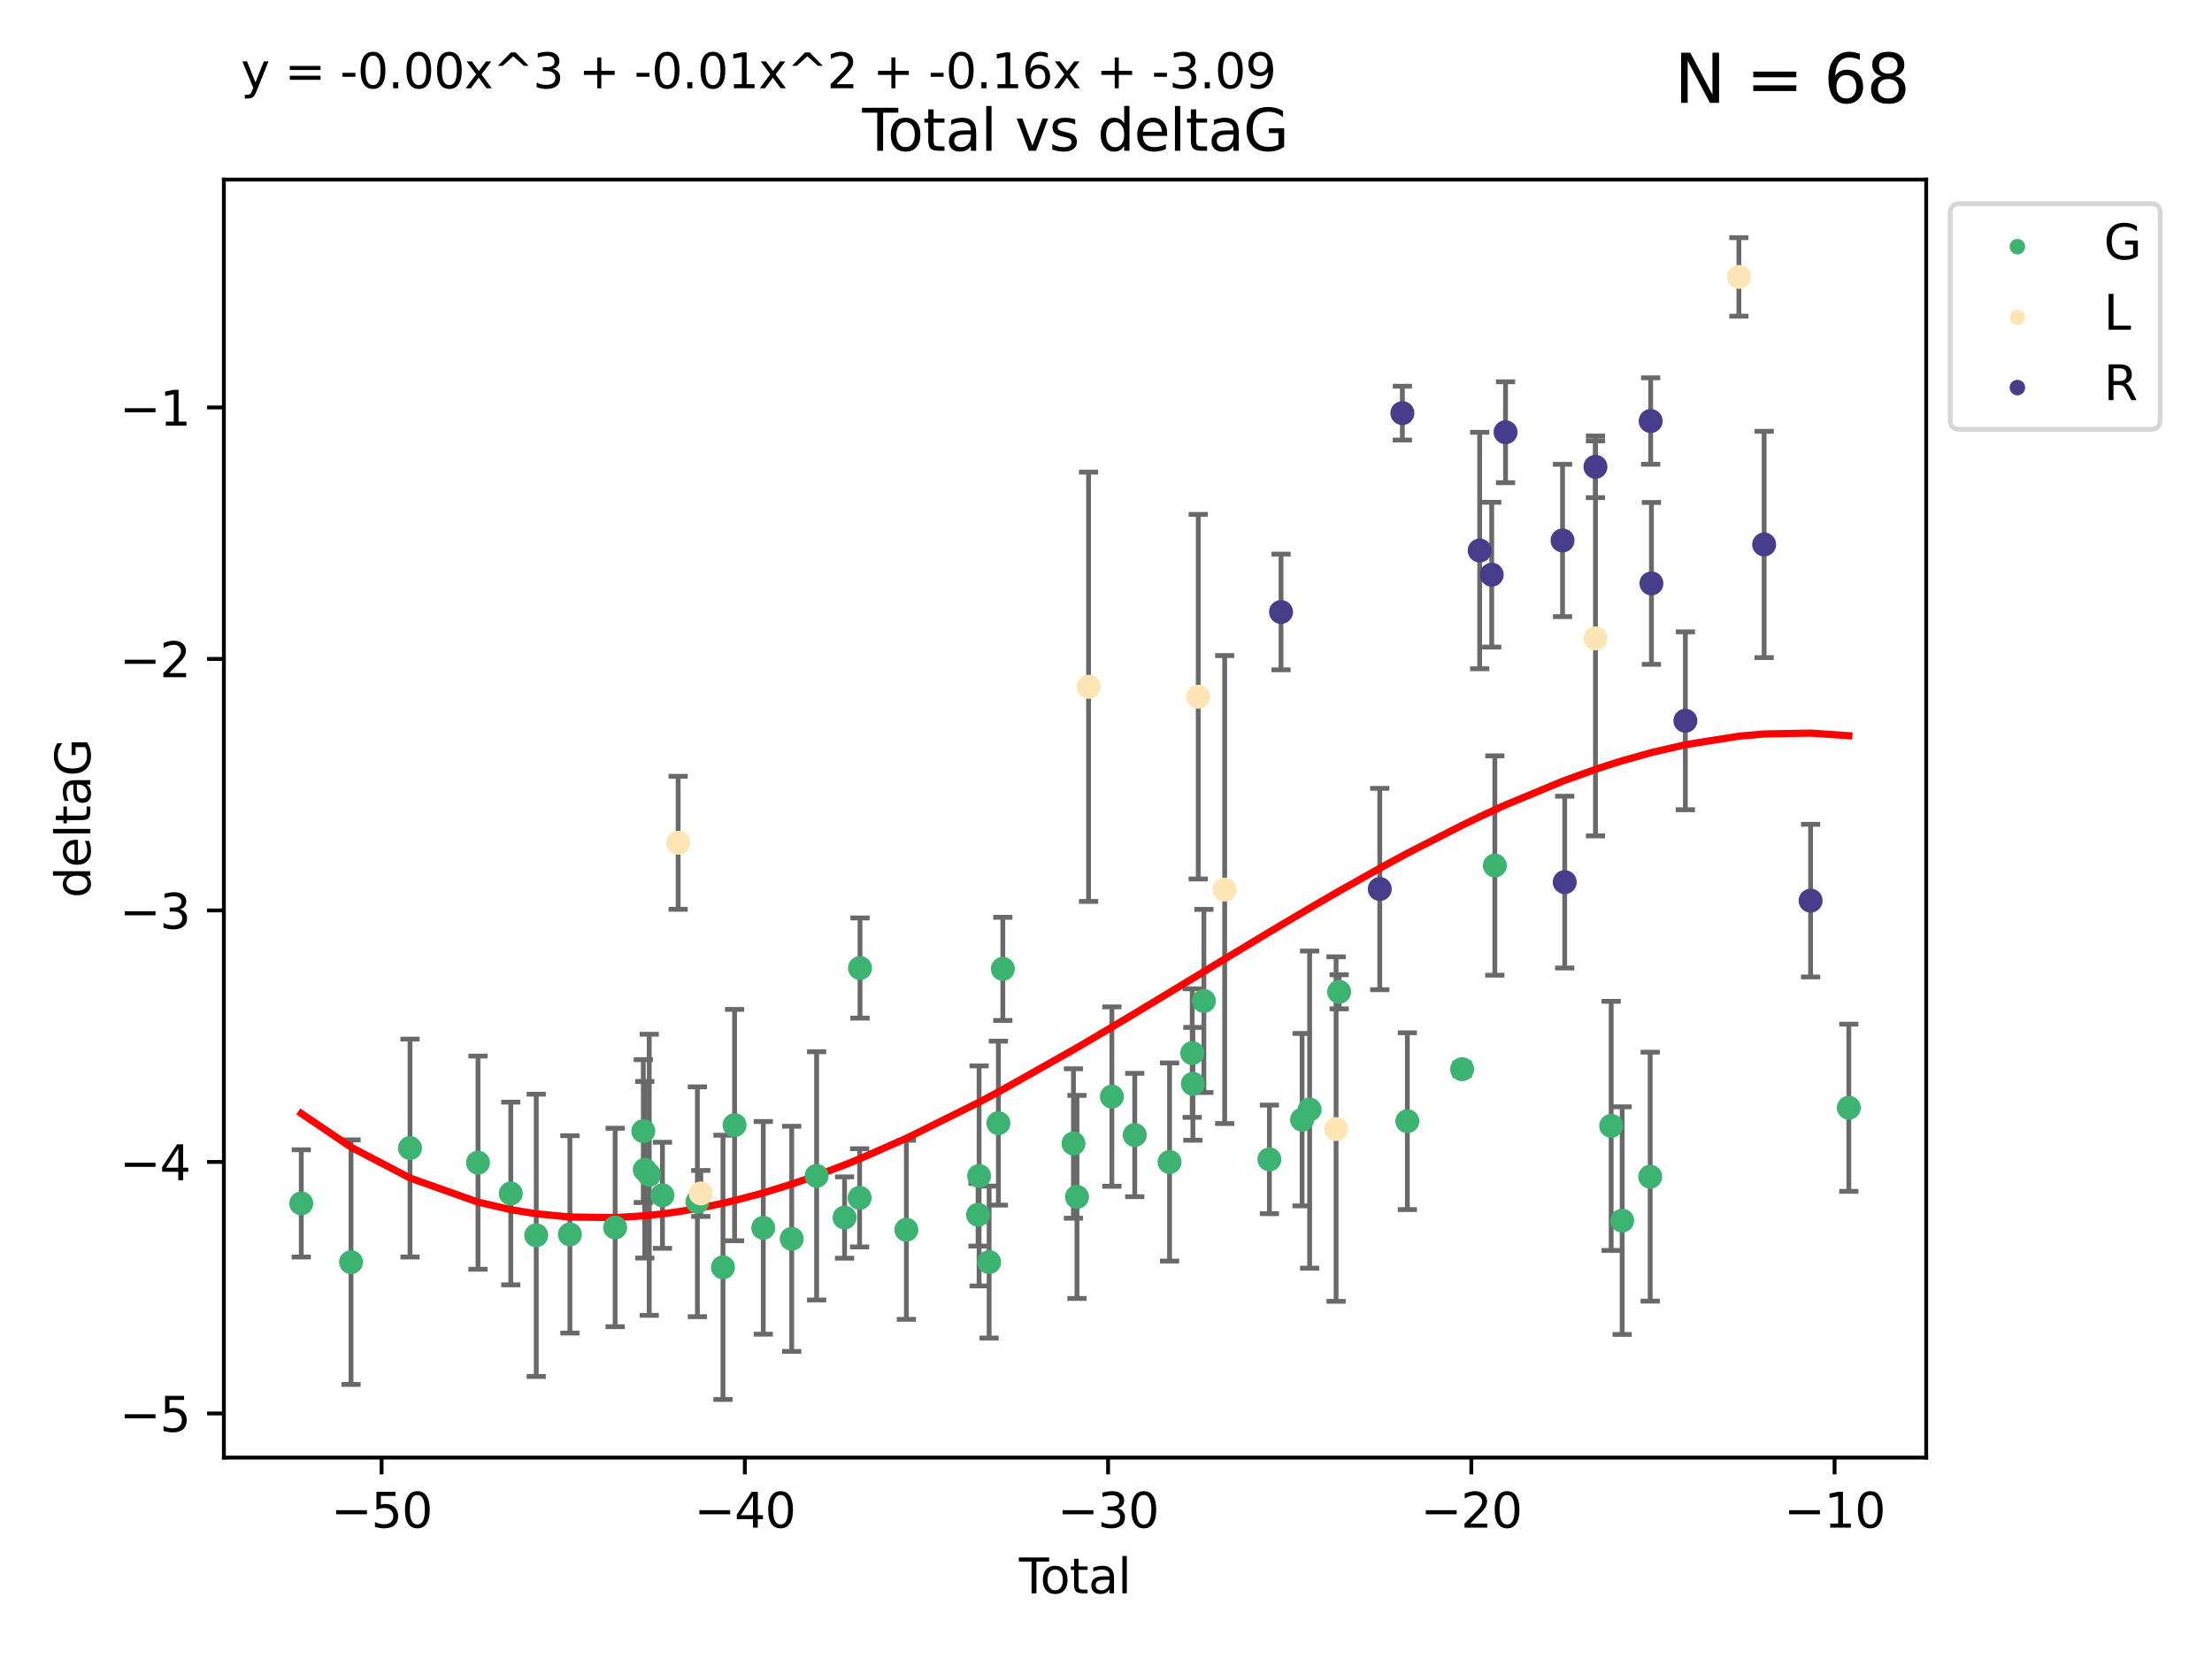 <?xml version="1.0" encoding="utf-8" standalone="no"?>
<!DOCTYPE svg PUBLIC "-//W3C//DTD SVG 1.1//EN"
  "http://www.w3.org/Graphics/SVG/1.1/DTD/svg11.dtd">
<svg xmlns:xlink="http://www.w3.org/1999/xlink" width="460.8pt" height="345.6pt" viewBox="0 0 460.8 345.6" xmlns="http://www.w3.org/2000/svg" version="1.1">
 <defs>
  <style type="text/css">*{stroke-linejoin: round; stroke-linecap: butt}</style>
 </defs>
 <g id="figure_1">
  <g id="patch_1">
   <path d="M 0 345.6 
L 460.8 345.6 
L 460.8 0 
L 0 0 
z
" style="fill: #ffffff"/>
  </g>
  <g id="axes_1">
   <g id="patch_2">
    <path d="M 46.64 303.64 
L 401.26 303.64 
L 401.26 37.411 
L 46.64 37.411 
z
" style="fill: #ffffff"/>
   </g>
   <g id="PathCollection_1">
    <defs>
     <path id="m566b7fd604" d="M 0 1.118 
C 0.297 1.118 0.581 1 0.791 0.791 
C 1 0.581 1.118 0.297 1.118 0 
C 1.118 -0.297 1 -0.581 0.791 -0.791 
C 0.581 -1 0.297 -1.118 0 -1.118 
C -0.297 -1.118 -0.581 -1 -0.791 -0.791 
C -1 -0.581 -1.118 -0.297 -1.118 0 
C -1.118 0.297 -1 0.581 -0.791 0.791 
C -0.581 1 -0.297 1.118 0 1.118 
z
" style="stroke: #3cb371"/>
    </defs>
    <g clip-path="url(#pabf9b01e41)">
     <use xlink:href="#m566b7fd604" x="62.759" y="250.694" style="fill: #3cb371; stroke: #3cb371"/>
     <use xlink:href="#m566b7fd604" x="73.125" y="262.93" style="fill: #3cb371; stroke: #3cb371"/>
     <use xlink:href="#m566b7fd604" x="85.413" y="239.16" style="fill: #3cb371; stroke: #3cb371"/>
     <use xlink:href="#m566b7fd604" x="99.576" y="242.204" style="fill: #3cb371; stroke: #3cb371"/>
     <use xlink:href="#m566b7fd604" x="106.401" y="248.626" style="fill: #3cb371; stroke: #3cb371"/>
     <use xlink:href="#m566b7fd604" x="111.708" y="257.34" style="fill: #3cb371; stroke: #3cb371"/>
     <use xlink:href="#m566b7fd604" x="118.72" y="257.145" style="fill: #3cb371; stroke: #3cb371"/>
     <use xlink:href="#m566b7fd604" x="128.145" y="255.705" style="fill: #3cb371; stroke: #3cb371"/>
     <use xlink:href="#m566b7fd604" x="134.016" y="235.623" style="fill: #3cb371; stroke: #3cb371"/>
     <use xlink:href="#m566b7fd604" x="134.317" y="243.683" style="fill: #3cb371; stroke: #3cb371"/>
     <use xlink:href="#m566b7fd604" x="135.25" y="244.731" style="fill: #3cb371; stroke: #3cb371"/>
     <use xlink:href="#m566b7fd604" x="137.999" y="248.997" style="fill: #3cb371; stroke: #3cb371"/>
     <use xlink:href="#m566b7fd604" x="145.282" y="250.352" style="fill: #3cb371; stroke: #3cb371"/>
     <use xlink:href="#m566b7fd604" x="150.61" y="264.006" style="fill: #3cb371; stroke: #3cb371"/>
     <use xlink:href="#m566b7fd604" x="153.028" y="234.378" style="fill: #3cb371; stroke: #3cb371"/>
     <use xlink:href="#m566b7fd604" x="159.006" y="255.783" style="fill: #3cb371; stroke: #3cb371"/>
     <use xlink:href="#m566b7fd604" x="164.928" y="258.074" style="fill: #3cb371; stroke: #3cb371"/>
     <use xlink:href="#m566b7fd604" x="170.114" y="244.958" style="fill: #3cb371; stroke: #3cb371"/>
     <use xlink:href="#m566b7fd604" x="175.937" y="253.637" style="fill: #3cb371; stroke: #3cb371"/>
     <use xlink:href="#m566b7fd604" x="179.073" y="249.531" style="fill: #3cb371; stroke: #3cb371"/>
     <use xlink:href="#m566b7fd604" x="179.156" y="201.658" style="fill: #3cb371; stroke: #3cb371"/>
     <use xlink:href="#m566b7fd604" x="188.812" y="256.189" style="fill: #3cb371; stroke: #3cb371"/>
     <use xlink:href="#m566b7fd604" x="203.749" y="253.055" style="fill: #3cb371; stroke: #3cb371"/>
     <use xlink:href="#m566b7fd604" x="203.967" y="244.969" style="fill: #3cb371; stroke: #3cb371"/>
     <use xlink:href="#m566b7fd604" x="206.054" y="262.915" style="fill: #3cb371; stroke: #3cb371"/>
     <use xlink:href="#m566b7fd604" x="207.979" y="233.968" style="fill: #3cb371; stroke: #3cb371"/>
     <use xlink:href="#m566b7fd604" x="208.906" y="201.836" style="fill: #3cb371; stroke: #3cb371"/>
     <use xlink:href="#m566b7fd604" x="223.623" y="238.21" style="fill: #3cb371; stroke: #3cb371"/>
     <use xlink:href="#m566b7fd604" x="224.355" y="249.339" style="fill: #3cb371; stroke: #3cb371"/>
     <use xlink:href="#m566b7fd604" x="231.625" y="228.439" style="fill: #3cb371; stroke: #3cb371"/>
     <use xlink:href="#m566b7fd604" x="236.386" y="236.447" style="fill: #3cb371; stroke: #3cb371"/>
     <use xlink:href="#m566b7fd604" x="243.641" y="242.066" style="fill: #3cb371; stroke: #3cb371"/>
     <use xlink:href="#m566b7fd604" x="248.362" y="219.376" style="fill: #3cb371; stroke: #3cb371"/>
     <use xlink:href="#m566b7fd604" x="248.499" y="225.774" style="fill: #3cb371; stroke: #3cb371"/>
     <use xlink:href="#m566b7fd604" x="250.794" y="208.518" style="fill: #3cb371; stroke: #3cb371"/>
     <use xlink:href="#m566b7fd604" x="264.44" y="241.52" style="fill: #3cb371; stroke: #3cb371"/>
     <use xlink:href="#m566b7fd604" x="271.25" y="233.249" style="fill: #3cb371; stroke: #3cb371"/>
     <use xlink:href="#m566b7fd604" x="272.821" y="231.145" style="fill: #3cb371; stroke: #3cb371"/>
     <use xlink:href="#m566b7fd604" x="278.967" y="206.613" style="fill: #3cb371; stroke: #3cb371"/>
     <use xlink:href="#m566b7fd604" x="293.175" y="233.561" style="fill: #3cb371; stroke: #3cb371"/>
     <use xlink:href="#m566b7fd604" x="304.587" y="222.733" style="fill: #3cb371; stroke: #3cb371"/>
     <use xlink:href="#m566b7fd604" x="311.4" y="180.303" style="fill: #3cb371; stroke: #3cb371"/>
     <use xlink:href="#m566b7fd604" x="335.637" y="234.537" style="fill: #3cb371; stroke: #3cb371"/>
     <use xlink:href="#m566b7fd604" x="337.928" y="254.278" style="fill: #3cb371; stroke: #3cb371"/>
     <use xlink:href="#m566b7fd604" x="343.768" y="245.119" style="fill: #3cb371; stroke: #3cb371"/>
     <use xlink:href="#m566b7fd604" x="385.141" y="230.765" style="fill: #3cb371; stroke: #3cb371"/>
    </g>
   </g>
   <g id="PathCollection_2">
    <defs>
     <path id="mf7187ad06d" d="M 0 1.118 
C 0.297 1.118 0.581 1 0.791 0.791 
C 1 0.581 1.118 0.297 1.118 0 
C 1.118 -0.297 1 -0.581 0.791 -0.791 
C 0.581 -1 0.297 -1.118 0 -1.118 
C -0.297 -1.118 -0.581 -1 -0.791 -0.791 
C -1 -0.581 -1.118 -0.297 -1.118 0 
C -1.118 0.297 -1 0.581 -0.791 0.791 
C -0.581 1 -0.297 1.118 0 1.118 
z
" style="stroke: #ffe4b5"/>
    </defs>
    <g clip-path="url(#pabf9b01e41)">
     <use xlink:href="#mf7187ad06d" x="141.269" y="175.57" style="fill: #ffe4b5; stroke: #ffe4b5"/>
     <use xlink:href="#mf7187ad06d" x="145.986" y="248.616" style="fill: #ffe4b5; stroke: #ffe4b5"/>
     <use xlink:href="#mf7187ad06d" x="226.768" y="143.071" style="fill: #ffe4b5; stroke: #ffe4b5"/>
     <use xlink:href="#mf7187ad06d" x="249.613" y="145.132" style="fill: #ffe4b5; stroke: #ffe4b5"/>
     <use xlink:href="#mf7187ad06d" x="255.124" y="185.314" style="fill: #ffe4b5; stroke: #ffe4b5"/>
     <use xlink:href="#mf7187ad06d" x="278.332" y="235.208" style="fill: #ffe4b5; stroke: #ffe4b5"/>
     <use xlink:href="#mf7187ad06d" x="332.369" y="132.989" style="fill: #ffe4b5; stroke: #ffe4b5"/>
     <use xlink:href="#mf7187ad06d" x="362.242" y="57.685" style="fill: #ffe4b5; stroke: #ffe4b5"/>
    </g>
   </g>
   <g id="PathCollection_3">
    <defs>
     <path id="mef266742c9" d="M 0 1.118 
C 0.297 1.118 0.581 1 0.791 0.791 
C 1 0.581 1.118 0.297 1.118 0 
C 1.118 -0.297 1 -0.581 0.791 -0.791 
C 0.581 -1 0.297 -1.118 0 -1.118 
C -0.297 -1.118 -0.581 -1 -0.791 -0.791 
C -1 -0.581 -1.118 -0.297 -1.118 0 
C -1.118 0.297 -1 0.581 -0.791 0.791 
C -0.581 1 -0.297 1.118 0 1.118 
z
" style="stroke: #483d8b"/>
    </defs>
    <g clip-path="url(#pabf9b01e41)">
     <use xlink:href="#mef266742c9" x="266.862" y="127.483" style="fill: #483d8b; stroke: #483d8b"/>
     <use xlink:href="#mef266742c9" x="287.432" y="185.193" style="fill: #483d8b; stroke: #483d8b"/>
     <use xlink:href="#mef266742c9" x="292.138" y="86.058" style="fill: #483d8b; stroke: #483d8b"/>
     <use xlink:href="#mef266742c9" x="308.246" y="114.683" style="fill: #483d8b; stroke: #483d8b"/>
     <use xlink:href="#mef266742c9" x="310.753" y="119.716" style="fill: #483d8b; stroke: #483d8b"/>
     <use xlink:href="#mef266742c9" x="313.635" y="90.044" style="fill: #483d8b; stroke: #483d8b"/>
     <use xlink:href="#mef266742c9" x="325.507" y="112.59" style="fill: #483d8b; stroke: #483d8b"/>
     <use xlink:href="#mef266742c9" x="325.959" y="183.764" style="fill: #483d8b; stroke: #483d8b"/>
     <use xlink:href="#mef266742c9" x="332.361" y="97.249" style="fill: #483d8b; stroke: #483d8b"/>
     <use xlink:href="#mef266742c9" x="343.867" y="87.707" style="fill: #483d8b; stroke: #483d8b"/>
     <use xlink:href="#mef266742c9" x="344.021" y="121.532" style="fill: #483d8b; stroke: #483d8b"/>
     <use xlink:href="#mef266742c9" x="351.091" y="150.149" style="fill: #483d8b; stroke: #483d8b"/>
     <use xlink:href="#mef266742c9" x="367.502" y="113.422" style="fill: #483d8b; stroke: #483d8b"/>
     <use xlink:href="#mef266742c9" x="377.184" y="187.62" style="fill: #483d8b; stroke: #483d8b"/>
    </g>
   </g>
   <g id="matplotlib.axis_1">
    <g id="xtick_1">
     <g id="line2d_1">
      <defs>
       <path id="m64cde4e89e" d="M 0 0 
L 0 3.5 
" style="stroke: #000000; stroke-width: 0.8"/>
      </defs>
      <g>
       <use xlink:href="#m64cde4e89e" x="79.494" y="303.64" style="stroke: #000000; stroke-width: 0.8"/>
      </g>
     </g>
     <g id="text_1">
      <!-- −50 -->
      <g transform="translate(68.941 318.238)scale(0.1 -0.1)">
       <defs>
        <path id="DejaVuSans-2212" d="M 678 2272 
L 4684 2272 
L 4684 1741 
L 678 1741 
L 678 2272 
z
" transform="scale(0.016)"/>
        <path id="DejaVuSans-35" d="M 691 4666 
L 3169 4666 
L 3169 4134 
L 1269 4134 
L 1269 2991 
Q 1406 3038 1543 3061 
Q 1681 3084 1819 3084 
Q 2600 3084 3056 2656 
Q 3513 2228 3513 1497 
Q 3513 744 3044 326 
Q 2575 -91 1722 -91 
Q 1428 -91 1123 -41 
Q 819 9 494 109 
L 494 744 
Q 775 591 1075 516 
Q 1375 441 1709 441 
Q 2250 441 2565 725 
Q 2881 1009 2881 1497 
Q 2881 1984 2565 2268 
Q 2250 2553 1709 2553 
Q 1456 2553 1204 2497 
Q 953 2441 691 2322 
L 691 4666 
z
" transform="scale(0.016)"/>
        <path id="DejaVuSans-30" d="M 2034 4250 
Q 1547 4250 1301 3770 
Q 1056 3291 1056 2328 
Q 1056 1369 1301 889 
Q 1547 409 2034 409 
Q 2525 409 2770 889 
Q 3016 1369 3016 2328 
Q 3016 3291 2770 3770 
Q 2525 4250 2034 4250 
z
M 2034 4750 
Q 2819 4750 3233 4129 
Q 3647 3509 3647 2328 
Q 3647 1150 3233 529 
Q 2819 -91 2034 -91 
Q 1250 -91 836 529 
Q 422 1150 422 2328 
Q 422 3509 836 4129 
Q 1250 4750 2034 4750 
z
" transform="scale(0.016)"/>
       </defs>
       <use xlink:href="#DejaVuSans-2212"/>
       <use xlink:href="#DejaVuSans-35" x="83.789"/>
       <use xlink:href="#DejaVuSans-30" x="147.412"/>
      </g>
     </g>
    </g>
    <g id="xtick_2">
     <g id="line2d_2">
      <g>
       <use xlink:href="#m64cde4e89e" x="155.164" y="303.64" style="stroke: #000000; stroke-width: 0.8"/>
      </g>
     </g>
     <g id="text_2">
      <!-- −40 -->
      <g transform="translate(144.612 318.238)scale(0.1 -0.1)">
       <defs>
        <path id="DejaVuSans-34" d="M 2419 4116 
L 825 1625 
L 2419 1625 
L 2419 4116 
z
M 2253 4666 
L 3047 4666 
L 3047 1625 
L 3713 1625 
L 3713 1100 
L 3047 1100 
L 3047 0 
L 2419 0 
L 2419 1100 
L 313 1100 
L 313 1709 
L 2253 4666 
z
" transform="scale(0.016)"/>
       </defs>
       <use xlink:href="#DejaVuSans-2212"/>
       <use xlink:href="#DejaVuSans-34" x="83.789"/>
       <use xlink:href="#DejaVuSans-30" x="147.412"/>
      </g>
     </g>
    </g>
    <g id="xtick_3">
     <g id="line2d_3">
      <g>
       <use xlink:href="#m64cde4e89e" x="230.834" y="303.64" style="stroke: #000000; stroke-width: 0.8"/>
      </g>
     </g>
     <g id="text_3">
      <!-- −30 -->
      <g transform="translate(220.282 318.238)scale(0.1 -0.1)">
       <defs>
        <path id="DejaVuSans-33" d="M 2597 2516 
Q 3050 2419 3304 2112 
Q 3559 1806 3559 1356 
Q 3559 666 3084 287 
Q 2609 -91 1734 -91 
Q 1441 -91 1130 -33 
Q 819 25 488 141 
L 488 750 
Q 750 597 1062 519 
Q 1375 441 1716 441 
Q 2309 441 2620 675 
Q 2931 909 2931 1356 
Q 2931 1769 2642 2001 
Q 2353 2234 1838 2234 
L 1294 2234 
L 1294 2753 
L 1863 2753 
Q 2328 2753 2575 2939 
Q 2822 3125 2822 3475 
Q 2822 3834 2567 4026 
Q 2313 4219 1838 4219 
Q 1578 4219 1281 4162 
Q 984 4106 628 3988 
L 628 4550 
Q 988 4650 1302 4700 
Q 1616 4750 1894 4750 
Q 2613 4750 3031 4423 
Q 3450 4097 3450 3541 
Q 3450 3153 3228 2886 
Q 3006 2619 2597 2516 
z
" transform="scale(0.016)"/>
       </defs>
       <use xlink:href="#DejaVuSans-2212"/>
       <use xlink:href="#DejaVuSans-33" x="83.789"/>
       <use xlink:href="#DejaVuSans-30" x="147.412"/>
      </g>
     </g>
    </g>
    <g id="xtick_4">
     <g id="line2d_4">
      <g>
       <use xlink:href="#m64cde4e89e" x="306.504" y="303.64" style="stroke: #000000; stroke-width: 0.8"/>
      </g>
     </g>
     <g id="text_4">
      <!-- −20 -->
      <g transform="translate(295.952 318.238)scale(0.1 -0.1)">
       <defs>
        <path id="DejaVuSans-32" d="M 1228 531 
L 3431 531 
L 3431 0 
L 469 0 
L 469 531 
Q 828 903 1448 1529 
Q 2069 2156 2228 2338 
Q 2531 2678 2651 2914 
Q 2772 3150 2772 3378 
Q 2772 3750 2511 3984 
Q 2250 4219 1831 4219 
Q 1534 4219 1204 4116 
Q 875 4013 500 3803 
L 500 4441 
Q 881 4594 1212 4672 
Q 1544 4750 1819 4750 
Q 2544 4750 2975 4387 
Q 3406 4025 3406 3419 
Q 3406 3131 3298 2873 
Q 3191 2616 2906 2266 
Q 2828 2175 2409 1742 
Q 1991 1309 1228 531 
z
" transform="scale(0.016)"/>
       </defs>
       <use xlink:href="#DejaVuSans-2212"/>
       <use xlink:href="#DejaVuSans-32" x="83.789"/>
       <use xlink:href="#DejaVuSans-30" x="147.412"/>
      </g>
     </g>
    </g>
    <g id="xtick_5">
     <g id="line2d_5">
      <g>
       <use xlink:href="#m64cde4e89e" x="382.175" y="303.64" style="stroke: #000000; stroke-width: 0.8"/>
      </g>
     </g>
     <g id="text_5">
      <!-- −10 -->
      <g transform="translate(371.622 318.238)scale(0.1 -0.1)">
       <defs>
        <path id="DejaVuSans-31" d="M 794 531 
L 1825 531 
L 1825 4091 
L 703 3866 
L 703 4441 
L 1819 4666 
L 2450 4666 
L 2450 531 
L 3481 531 
L 3481 0 
L 794 0 
L 794 531 
z
" transform="scale(0.016)"/>
       </defs>
       <use xlink:href="#DejaVuSans-2212"/>
       <use xlink:href="#DejaVuSans-31" x="83.789"/>
       <use xlink:href="#DejaVuSans-30" x="147.412"/>
      </g>
     </g>
    </g>
    <g id="text_6">
     <!-- Total -->
     <g transform="translate(212.273 331.917)scale(0.1 -0.1)">
      <defs>
       <path id="DejaVuSans-54" d="M -19 4666 
L 3928 4666 
L 3928 4134 
L 2272 4134 
L 2272 0 
L 1638 0 
L 1638 4134 
L -19 4134 
L -19 4666 
z
" transform="scale(0.016)"/>
       <path id="DejaVuSans-6f" d="M 1959 3097 
Q 1497 3097 1228 2736 
Q 959 2375 959 1747 
Q 959 1119 1226 758 
Q 1494 397 1959 397 
Q 2419 397 2687 759 
Q 2956 1122 2956 1747 
Q 2956 2369 2687 2733 
Q 2419 3097 1959 3097 
z
M 1959 3584 
Q 2709 3584 3137 3096 
Q 3566 2609 3566 1747 
Q 3566 888 3137 398 
Q 2709 -91 1959 -91 
Q 1206 -91 779 398 
Q 353 888 353 1747 
Q 353 2609 779 3096 
Q 1206 3584 1959 3584 
z
" transform="scale(0.016)"/>
       <path id="DejaVuSans-74" d="M 1172 4494 
L 1172 3500 
L 2356 3500 
L 2356 3053 
L 1172 3053 
L 1172 1153 
Q 1172 725 1289 603 
Q 1406 481 1766 481 
L 2356 481 
L 2356 0 
L 1766 0 
Q 1100 0 847 248 
Q 594 497 594 1153 
L 594 3053 
L 172 3053 
L 172 3500 
L 594 3500 
L 594 4494 
L 1172 4494 
z
" transform="scale(0.016)"/>
       <path id="DejaVuSans-61" d="M 2194 1759 
Q 1497 1759 1228 1600 
Q 959 1441 959 1056 
Q 959 750 1161 570 
Q 1363 391 1709 391 
Q 2188 391 2477 730 
Q 2766 1069 2766 1631 
L 2766 1759 
L 2194 1759 
z
M 3341 1997 
L 3341 0 
L 2766 0 
L 2766 531 
Q 2569 213 2275 61 
Q 1981 -91 1556 -91 
Q 1019 -91 701 211 
Q 384 513 384 1019 
Q 384 1609 779 1909 
Q 1175 2209 1959 2209 
L 2766 2209 
L 2766 2266 
Q 2766 2663 2505 2880 
Q 2244 3097 1772 3097 
Q 1472 3097 1187 3025 
Q 903 2953 641 2809 
L 641 3341 
Q 956 3463 1253 3523 
Q 1550 3584 1831 3584 
Q 2591 3584 2966 3190 
Q 3341 2797 3341 1997 
z
" transform="scale(0.016)"/>
       <path id="DejaVuSans-6c" d="M 603 4863 
L 1178 4863 
L 1178 0 
L 603 0 
L 603 4863 
z
" transform="scale(0.016)"/>
      </defs>
      <use xlink:href="#DejaVuSans-54"/>
      <use xlink:href="#DejaVuSans-6f" x="44.084"/>
      <use xlink:href="#DejaVuSans-74" x="105.266"/>
      <use xlink:href="#DejaVuSans-61" x="144.475"/>
      <use xlink:href="#DejaVuSans-6c" x="205.754"/>
     </g>
    </g>
   </g>
   <g id="matplotlib.axis_2">
    <g id="ytick_1">
     <g id="line2d_6">
      <defs>
       <path id="mb5532382f2" d="M 0 0 
L -3.5 0 
" style="stroke: #000000; stroke-width: 0.8"/>
      </defs>
      <g>
       <use xlink:href="#mb5532382f2" x="46.64" y="294.452" style="stroke: #000000; stroke-width: 0.8"/>
      </g>
     </g>
     <g id="text_7">
      <!-- −5 -->
      <g transform="translate(24.898 298.251)scale(0.1 -0.1)">
       <use xlink:href="#DejaVuSans-2212"/>
       <use xlink:href="#DejaVuSans-35" x="83.789"/>
      </g>
     </g>
    </g>
    <g id="ytick_2">
     <g id="line2d_7">
      <g>
       <use xlink:href="#mb5532382f2" x="46.64" y="242.057" style="stroke: #000000; stroke-width: 0.8"/>
      </g>
     </g>
     <g id="text_8">
      <!-- −4 -->
      <g transform="translate(24.898 245.857)scale(0.1 -0.1)">
       <use xlink:href="#DejaVuSans-2212"/>
       <use xlink:href="#DejaVuSans-34" x="83.789"/>
      </g>
     </g>
    </g>
    <g id="ytick_3">
     <g id="line2d_8">
      <g>
       <use xlink:href="#mb5532382f2" x="46.64" y="189.663" style="stroke: #000000; stroke-width: 0.8"/>
      </g>
     </g>
     <g id="text_9">
      <!-- −3 -->
      <g transform="translate(24.898 193.462)scale(0.1 -0.1)">
       <use xlink:href="#DejaVuSans-2212"/>
       <use xlink:href="#DejaVuSans-33" x="83.789"/>
      </g>
     </g>
    </g>
    <g id="ytick_4">
     <g id="line2d_9">
      <g>
       <use xlink:href="#mb5532382f2" x="46.64" y="137.269" style="stroke: #000000; stroke-width: 0.8"/>
      </g>
     </g>
     <g id="text_10">
      <!-- −2 -->
      <g transform="translate(24.898 141.068)scale(0.1 -0.1)">
       <use xlink:href="#DejaVuSans-2212"/>
       <use xlink:href="#DejaVuSans-32" x="83.789"/>
      </g>
     </g>
    </g>
    <g id="ytick_5">
     <g id="line2d_10">
      <g>
       <use xlink:href="#mb5532382f2" x="46.64" y="84.875" style="stroke: #000000; stroke-width: 0.8"/>
      </g>
     </g>
     <g id="text_11">
      <!-- −1 -->
      <g transform="translate(24.898 88.674)scale(0.1 -0.1)">
       <use xlink:href="#DejaVuSans-2212"/>
       <use xlink:href="#DejaVuSans-31" x="83.789"/>
      </g>
     </g>
    </g>
    <g id="text_12">
     <!-- deltaG -->
     <g transform="translate(18.818 187.064)rotate(-90)scale(0.1 -0.1)">
      <defs>
       <path id="DejaVuSans-64" d="M 2906 2969 
L 2906 4863 
L 3481 4863 
L 3481 0 
L 2906 0 
L 2906 525 
Q 2725 213 2448 61 
Q 2172 -91 1784 -91 
Q 1150 -91 751 415 
Q 353 922 353 1747 
Q 353 2572 751 3078 
Q 1150 3584 1784 3584 
Q 2172 3584 2448 3432 
Q 2725 3281 2906 2969 
z
M 947 1747 
Q 947 1113 1208 752 
Q 1469 391 1925 391 
Q 2381 391 2643 752 
Q 2906 1113 2906 1747 
Q 2906 2381 2643 2742 
Q 2381 3103 1925 3103 
Q 1469 3103 1208 2742 
Q 947 2381 947 1747 
z
" transform="scale(0.016)"/>
       <path id="DejaVuSans-65" d="M 3597 1894 
L 3597 1613 
L 953 1613 
Q 991 1019 1311 708 
Q 1631 397 2203 397 
Q 2534 397 2845 478 
Q 3156 559 3463 722 
L 3463 178 
Q 3153 47 2828 -22 
Q 2503 -91 2169 -91 
Q 1331 -91 842 396 
Q 353 884 353 1716 
Q 353 2575 817 3079 
Q 1281 3584 2069 3584 
Q 2775 3584 3186 3129 
Q 3597 2675 3597 1894 
z
M 3022 2063 
Q 3016 2534 2758 2815 
Q 2500 3097 2075 3097 
Q 1594 3097 1305 2825 
Q 1016 2553 972 2059 
L 3022 2063 
z
" transform="scale(0.016)"/>
       <path id="DejaVuSans-47" d="M 3809 666 
L 3809 1919 
L 2778 1919 
L 2778 2438 
L 4434 2438 
L 4434 434 
Q 4069 175 3628 42 
Q 3188 -91 2688 -91 
Q 1594 -91 976 548 
Q 359 1188 359 2328 
Q 359 3472 976 4111 
Q 1594 4750 2688 4750 
Q 3144 4750 3555 4637 
Q 3966 4525 4313 4306 
L 4313 3634 
Q 3963 3931 3569 4081 
Q 3175 4231 2741 4231 
Q 1884 4231 1454 3753 
Q 1025 3275 1025 2328 
Q 1025 1384 1454 906 
Q 1884 428 2741 428 
Q 3075 428 3337 486 
Q 3600 544 3809 666 
z
" transform="scale(0.016)"/>
      </defs>
      <use xlink:href="#DejaVuSans-64"/>
      <use xlink:href="#DejaVuSans-65" x="63.477"/>
      <use xlink:href="#DejaVuSans-6c" x="125"/>
      <use xlink:href="#DejaVuSans-74" x="152.783"/>
      <use xlink:href="#DejaVuSans-61" x="191.992"/>
      <use xlink:href="#DejaVuSans-47" x="253.271"/>
     </g>
    </g>
   </g>
   <g id="LineCollection_1">
    <path d="M 62.759 261.865 
L 62.759 239.523 
" clip-path="url(#pabf9b01e41)" style="fill: none; stroke: #696969"/>
    <path d="M 73.125 288.405 
L 73.125 237.455 
" clip-path="url(#pabf9b01e41)" style="fill: none; stroke: #696969"/>
    <path d="M 85.413 261.862 
L 85.413 216.458 
" clip-path="url(#pabf9b01e41)" style="fill: none; stroke: #696969"/>
    <path d="M 99.576 264.405 
L 99.576 220.002 
" clip-path="url(#pabf9b01e41)" style="fill: none; stroke: #696969"/>
    <path d="M 106.401 267.657 
L 106.401 229.596 
" clip-path="url(#pabf9b01e41)" style="fill: none; stroke: #696969"/>
    <path d="M 111.708 286.739 
L 111.708 227.94 
" clip-path="url(#pabf9b01e41)" style="fill: none; stroke: #696969"/>
    <path d="M 118.72 277.699 
L 118.72 236.59 
" clip-path="url(#pabf9b01e41)" style="fill: none; stroke: #696969"/>
    <path d="M 128.145 276.375 
L 128.145 235.034 
" clip-path="url(#pabf9b01e41)" style="fill: none; stroke: #696969"/>
    <path d="M 134.016 250.504 
L 134.016 220.742 
" clip-path="url(#pabf9b01e41)" style="fill: none; stroke: #696969"/>
    <path d="M 134.317 262.075 
L 134.317 225.29 
" clip-path="url(#pabf9b01e41)" style="fill: none; stroke: #696969"/>
    <path d="M 135.25 274.012 
L 135.25 215.449 
" clip-path="url(#pabf9b01e41)" style="fill: none; stroke: #696969"/>
    <path d="M 137.999 260.044 
L 137.999 237.949 
" clip-path="url(#pabf9b01e41)" style="fill: none; stroke: #696969"/>
    <path d="M 145.282 274.292 
L 145.282 226.412 
" clip-path="url(#pabf9b01e41)" style="fill: none; stroke: #696969"/>
    <path d="M 150.61 291.539 
L 150.61 236.473 
" clip-path="url(#pabf9b01e41)" style="fill: none; stroke: #696969"/>
    <path d="M 153.028 258.475 
L 153.028 210.28 
" clip-path="url(#pabf9b01e41)" style="fill: none; stroke: #696969"/>
    <path d="M 159.006 277.934 
L 159.006 233.631 
" clip-path="url(#pabf9b01e41)" style="fill: none; stroke: #696969"/>
    <path d="M 164.928 281.527 
L 164.928 234.621 
" clip-path="url(#pabf9b01e41)" style="fill: none; stroke: #696969"/>
    <path d="M 170.114 270.812 
L 170.114 219.103 
" clip-path="url(#pabf9b01e41)" style="fill: none; stroke: #696969"/>
    <path d="M 175.937 262.109 
L 175.937 245.165 
" clip-path="url(#pabf9b01e41)" style="fill: none; stroke: #696969"/>
    <path d="M 179.073 259.759 
L 179.073 239.303 
" clip-path="url(#pabf9b01e41)" style="fill: none; stroke: #696969"/>
    <path d="M 179.156 212.091 
L 179.156 191.226 
" clip-path="url(#pabf9b01e41)" style="fill: none; stroke: #696969"/>
    <path d="M 188.812 274.839 
L 188.812 237.54 
" clip-path="url(#pabf9b01e41)" style="fill: none; stroke: #696969"/>
    <path d="M 203.749 259.579 
L 203.749 246.532 
" clip-path="url(#pabf9b01e41)" style="fill: none; stroke: #696969"/>
    <path d="M 203.967 267.888 
L 203.967 222.051 
" clip-path="url(#pabf9b01e41)" style="fill: none; stroke: #696969"/>
    <path d="M 206.054 278.743 
L 206.054 247.087 
" clip-path="url(#pabf9b01e41)" style="fill: none; stroke: #696969"/>
    <path d="M 207.979 251.046 
L 207.979 216.89 
" clip-path="url(#pabf9b01e41)" style="fill: none; stroke: #696969"/>
    <path d="M 208.906 212.583 
L 208.906 191.089 
" clip-path="url(#pabf9b01e41)" style="fill: none; stroke: #696969"/>
    <path d="M 223.623 253.777 
L 223.623 222.642 
" clip-path="url(#pabf9b01e41)" style="fill: none; stroke: #696969"/>
    <path d="M 224.355 270.491 
L 224.355 228.187 
" clip-path="url(#pabf9b01e41)" style="fill: none; stroke: #696969"/>
    <path d="M 231.625 247.124 
L 231.625 209.753 
" clip-path="url(#pabf9b01e41)" style="fill: none; stroke: #696969"/>
    <path d="M 236.386 249.296 
L 236.386 223.598 
" clip-path="url(#pabf9b01e41)" style="fill: none; stroke: #696969"/>
    <path d="M 243.641 262.701 
L 243.641 221.43 
" clip-path="url(#pabf9b01e41)" style="fill: none; stroke: #696969"/>
    <path d="M 248.362 232.763 
L 248.362 205.989 
" clip-path="url(#pabf9b01e41)" style="fill: none; stroke: #696969"/>
    <path d="M 248.499 237.525 
L 248.499 214.024 
" clip-path="url(#pabf9b01e41)" style="fill: none; stroke: #696969"/>
    <path d="M 250.794 227.592 
L 250.794 189.444 
" clip-path="url(#pabf9b01e41)" style="fill: none; stroke: #696969"/>
    <path d="M 264.44 252.833 
L 264.44 230.207 
" clip-path="url(#pabf9b01e41)" style="fill: none; stroke: #696969"/>
    <path d="M 271.25 251.211 
L 271.25 215.287 
" clip-path="url(#pabf9b01e41)" style="fill: none; stroke: #696969"/>
    <path d="M 272.821 264.181 
L 272.821 198.11 
" clip-path="url(#pabf9b01e41)" style="fill: none; stroke: #696969"/>
    <path d="M 278.967 210.16 
L 278.967 203.065 
" clip-path="url(#pabf9b01e41)" style="fill: none; stroke: #696969"/>
    <path d="M 293.175 251.978 
L 293.175 215.144 
" clip-path="url(#pabf9b01e41)" style="fill: none; stroke: #696969"/>
    <path d="M 304.587 224.041 
L 304.587 221.426 
" clip-path="url(#pabf9b01e41)" style="fill: none; stroke: #696969"/>
    <path d="M 311.4 203.148 
L 311.4 157.457 
" clip-path="url(#pabf9b01e41)" style="fill: none; stroke: #696969"/>
    <path d="M 335.637 260.484 
L 335.637 208.591 
" clip-path="url(#pabf9b01e41)" style="fill: none; stroke: #696969"/>
    <path d="M 337.928 277.988 
L 337.928 230.568 
" clip-path="url(#pabf9b01e41)" style="fill: none; stroke: #696969"/>
    <path d="M 343.768 271.048 
L 343.768 219.19 
" clip-path="url(#pabf9b01e41)" style="fill: none; stroke: #696969"/>
    <path d="M 385.141 248.177 
L 385.141 213.353 
" clip-path="url(#pabf9b01e41)" style="fill: none; stroke: #696969"/>
   </g>
   <g id="line2d_11">
    <defs>
     <path id="m92492d64fa" d="M 2 0 
L -2 -0 
" style="stroke: #696969"/>
    </defs>
    <g clip-path="url(#pabf9b01e41)">
     <use xlink:href="#m92492d64fa" x="62.759" y="261.865" style="fill: #696969; stroke: #696969"/>
     <use xlink:href="#m92492d64fa" x="73.125" y="288.405" style="fill: #696969; stroke: #696969"/>
     <use xlink:href="#m92492d64fa" x="85.413" y="261.862" style="fill: #696969; stroke: #696969"/>
     <use xlink:href="#m92492d64fa" x="99.576" y="264.405" style="fill: #696969; stroke: #696969"/>
     <use xlink:href="#m92492d64fa" x="106.401" y="267.657" style="fill: #696969; stroke: #696969"/>
     <use xlink:href="#m92492d64fa" x="111.708" y="286.739" style="fill: #696969; stroke: #696969"/>
     <use xlink:href="#m92492d64fa" x="118.72" y="277.699" style="fill: #696969; stroke: #696969"/>
     <use xlink:href="#m92492d64fa" x="128.145" y="276.375" style="fill: #696969; stroke: #696969"/>
     <use xlink:href="#m92492d64fa" x="134.016" y="250.504" style="fill: #696969; stroke: #696969"/>
     <use xlink:href="#m92492d64fa" x="134.317" y="262.075" style="fill: #696969; stroke: #696969"/>
     <use xlink:href="#m92492d64fa" x="135.25" y="274.012" style="fill: #696969; stroke: #696969"/>
     <use xlink:href="#m92492d64fa" x="137.999" y="260.044" style="fill: #696969; stroke: #696969"/>
     <use xlink:href="#m92492d64fa" x="145.282" y="274.292" style="fill: #696969; stroke: #696969"/>
     <use xlink:href="#m92492d64fa" x="150.61" y="291.539" style="fill: #696969; stroke: #696969"/>
     <use xlink:href="#m92492d64fa" x="153.028" y="258.475" style="fill: #696969; stroke: #696969"/>
     <use xlink:href="#m92492d64fa" x="159.006" y="277.934" style="fill: #696969; stroke: #696969"/>
     <use xlink:href="#m92492d64fa" x="164.928" y="281.527" style="fill: #696969; stroke: #696969"/>
     <use xlink:href="#m92492d64fa" x="170.114" y="270.812" style="fill: #696969; stroke: #696969"/>
     <use xlink:href="#m92492d64fa" x="175.937" y="262.109" style="fill: #696969; stroke: #696969"/>
     <use xlink:href="#m92492d64fa" x="179.073" y="259.759" style="fill: #696969; stroke: #696969"/>
     <use xlink:href="#m92492d64fa" x="179.156" y="212.091" style="fill: #696969; stroke: #696969"/>
     <use xlink:href="#m92492d64fa" x="188.812" y="274.839" style="fill: #696969; stroke: #696969"/>
     <use xlink:href="#m92492d64fa" x="203.749" y="259.579" style="fill: #696969; stroke: #696969"/>
     <use xlink:href="#m92492d64fa" x="203.967" y="267.888" style="fill: #696969; stroke: #696969"/>
     <use xlink:href="#m92492d64fa" x="206.054" y="278.743" style="fill: #696969; stroke: #696969"/>
     <use xlink:href="#m92492d64fa" x="207.979" y="251.046" style="fill: #696969; stroke: #696969"/>
     <use xlink:href="#m92492d64fa" x="208.906" y="212.583" style="fill: #696969; stroke: #696969"/>
     <use xlink:href="#m92492d64fa" x="223.623" y="253.777" style="fill: #696969; stroke: #696969"/>
     <use xlink:href="#m92492d64fa" x="224.355" y="270.491" style="fill: #696969; stroke: #696969"/>
     <use xlink:href="#m92492d64fa" x="231.625" y="247.124" style="fill: #696969; stroke: #696969"/>
     <use xlink:href="#m92492d64fa" x="236.386" y="249.296" style="fill: #696969; stroke: #696969"/>
     <use xlink:href="#m92492d64fa" x="243.641" y="262.701" style="fill: #696969; stroke: #696969"/>
     <use xlink:href="#m92492d64fa" x="248.362" y="232.763" style="fill: #696969; stroke: #696969"/>
     <use xlink:href="#m92492d64fa" x="248.499" y="237.525" style="fill: #696969; stroke: #696969"/>
     <use xlink:href="#m92492d64fa" x="250.794" y="227.592" style="fill: #696969; stroke: #696969"/>
     <use xlink:href="#m92492d64fa" x="264.44" y="252.833" style="fill: #696969; stroke: #696969"/>
     <use xlink:href="#m92492d64fa" x="271.25" y="251.211" style="fill: #696969; stroke: #696969"/>
     <use xlink:href="#m92492d64fa" x="272.821" y="264.181" style="fill: #696969; stroke: #696969"/>
     <use xlink:href="#m92492d64fa" x="278.967" y="210.16" style="fill: #696969; stroke: #696969"/>
     <use xlink:href="#m92492d64fa" x="293.175" y="251.978" style="fill: #696969; stroke: #696969"/>
     <use xlink:href="#m92492d64fa" x="304.587" y="224.041" style="fill: #696969; stroke: #696969"/>
     <use xlink:href="#m92492d64fa" x="311.4" y="203.148" style="fill: #696969; stroke: #696969"/>
     <use xlink:href="#m92492d64fa" x="335.637" y="260.484" style="fill: #696969; stroke: #696969"/>
     <use xlink:href="#m92492d64fa" x="337.928" y="277.988" style="fill: #696969; stroke: #696969"/>
     <use xlink:href="#m92492d64fa" x="343.768" y="271.048" style="fill: #696969; stroke: #696969"/>
     <use xlink:href="#m92492d64fa" x="385.141" y="248.177" style="fill: #696969; stroke: #696969"/>
    </g>
   </g>
   <g id="line2d_12">
    <g clip-path="url(#pabf9b01e41)">
     <use xlink:href="#m92492d64fa" x="62.759" y="239.523" style="fill: #696969; stroke: #696969"/>
     <use xlink:href="#m92492d64fa" x="73.125" y="237.455" style="fill: #696969; stroke: #696969"/>
     <use xlink:href="#m92492d64fa" x="85.413" y="216.458" style="fill: #696969; stroke: #696969"/>
     <use xlink:href="#m92492d64fa" x="99.576" y="220.002" style="fill: #696969; stroke: #696969"/>
     <use xlink:href="#m92492d64fa" x="106.401" y="229.596" style="fill: #696969; stroke: #696969"/>
     <use xlink:href="#m92492d64fa" x="111.708" y="227.94" style="fill: #696969; stroke: #696969"/>
     <use xlink:href="#m92492d64fa" x="118.72" y="236.59" style="fill: #696969; stroke: #696969"/>
     <use xlink:href="#m92492d64fa" x="128.145" y="235.034" style="fill: #696969; stroke: #696969"/>
     <use xlink:href="#m92492d64fa" x="134.016" y="220.742" style="fill: #696969; stroke: #696969"/>
     <use xlink:href="#m92492d64fa" x="134.317" y="225.29" style="fill: #696969; stroke: #696969"/>
     <use xlink:href="#m92492d64fa" x="135.25" y="215.449" style="fill: #696969; stroke: #696969"/>
     <use xlink:href="#m92492d64fa" x="137.999" y="237.949" style="fill: #696969; stroke: #696969"/>
     <use xlink:href="#m92492d64fa" x="145.282" y="226.412" style="fill: #696969; stroke: #696969"/>
     <use xlink:href="#m92492d64fa" x="150.61" y="236.473" style="fill: #696969; stroke: #696969"/>
     <use xlink:href="#m92492d64fa" x="153.028" y="210.28" style="fill: #696969; stroke: #696969"/>
     <use xlink:href="#m92492d64fa" x="159.006" y="233.631" style="fill: #696969; stroke: #696969"/>
     <use xlink:href="#m92492d64fa" x="164.928" y="234.621" style="fill: #696969; stroke: #696969"/>
     <use xlink:href="#m92492d64fa" x="170.114" y="219.103" style="fill: #696969; stroke: #696969"/>
     <use xlink:href="#m92492d64fa" x="175.937" y="245.165" style="fill: #696969; stroke: #696969"/>
     <use xlink:href="#m92492d64fa" x="179.073" y="239.303" style="fill: #696969; stroke: #696969"/>
     <use xlink:href="#m92492d64fa" x="179.156" y="191.226" style="fill: #696969; stroke: #696969"/>
     <use xlink:href="#m92492d64fa" x="188.812" y="237.54" style="fill: #696969; stroke: #696969"/>
     <use xlink:href="#m92492d64fa" x="203.749" y="246.532" style="fill: #696969; stroke: #696969"/>
     <use xlink:href="#m92492d64fa" x="203.967" y="222.051" style="fill: #696969; stroke: #696969"/>
     <use xlink:href="#m92492d64fa" x="206.054" y="247.087" style="fill: #696969; stroke: #696969"/>
     <use xlink:href="#m92492d64fa" x="207.979" y="216.89" style="fill: #696969; stroke: #696969"/>
     <use xlink:href="#m92492d64fa" x="208.906" y="191.089" style="fill: #696969; stroke: #696969"/>
     <use xlink:href="#m92492d64fa" x="223.623" y="222.642" style="fill: #696969; stroke: #696969"/>
     <use xlink:href="#m92492d64fa" x="224.355" y="228.187" style="fill: #696969; stroke: #696969"/>
     <use xlink:href="#m92492d64fa" x="231.625" y="209.753" style="fill: #696969; stroke: #696969"/>
     <use xlink:href="#m92492d64fa" x="236.386" y="223.598" style="fill: #696969; stroke: #696969"/>
     <use xlink:href="#m92492d64fa" x="243.641" y="221.43" style="fill: #696969; stroke: #696969"/>
     <use xlink:href="#m92492d64fa" x="248.362" y="205.989" style="fill: #696969; stroke: #696969"/>
     <use xlink:href="#m92492d64fa" x="248.499" y="214.024" style="fill: #696969; stroke: #696969"/>
     <use xlink:href="#m92492d64fa" x="250.794" y="189.444" style="fill: #696969; stroke: #696969"/>
     <use xlink:href="#m92492d64fa" x="264.44" y="230.207" style="fill: #696969; stroke: #696969"/>
     <use xlink:href="#m92492d64fa" x="271.25" y="215.287" style="fill: #696969; stroke: #696969"/>
     <use xlink:href="#m92492d64fa" x="272.821" y="198.11" style="fill: #696969; stroke: #696969"/>
     <use xlink:href="#m92492d64fa" x="278.967" y="203.065" style="fill: #696969; stroke: #696969"/>
     <use xlink:href="#m92492d64fa" x="293.175" y="215.144" style="fill: #696969; stroke: #696969"/>
     <use xlink:href="#m92492d64fa" x="304.587" y="221.426" style="fill: #696969; stroke: #696969"/>
     <use xlink:href="#m92492d64fa" x="311.4" y="157.457" style="fill: #696969; stroke: #696969"/>
     <use xlink:href="#m92492d64fa" x="335.637" y="208.591" style="fill: #696969; stroke: #696969"/>
     <use xlink:href="#m92492d64fa" x="337.928" y="230.568" style="fill: #696969; stroke: #696969"/>
     <use xlink:href="#m92492d64fa" x="343.768" y="219.19" style="fill: #696969; stroke: #696969"/>
     <use xlink:href="#m92492d64fa" x="385.141" y="213.353" style="fill: #696969; stroke: #696969"/>
    </g>
   </g>
   <g id="LineCollection_2">
    <path d="M 141.269 189.421 
L 141.269 161.719 
" clip-path="url(#pabf9b01e41)" style="fill: none; stroke: #696969"/>
    <path d="M 145.986 253.409 
L 145.986 243.822 
" clip-path="url(#pabf9b01e41)" style="fill: none; stroke: #696969"/>
    <path d="M 226.768 187.786 
L 226.768 98.355 
" clip-path="url(#pabf9b01e41)" style="fill: none; stroke: #696969"/>
    <path d="M 249.613 183.102 
L 249.613 107.161 
" clip-path="url(#pabf9b01e41)" style="fill: none; stroke: #696969"/>
    <path d="M 255.124 234.06 
L 255.124 136.568 
" clip-path="url(#pabf9b01e41)" style="fill: none; stroke: #696969"/>
    <path d="M 278.332 271.093 
L 278.332 199.323 
" clip-path="url(#pabf9b01e41)" style="fill: none; stroke: #696969"/>
    <path d="M 332.369 174.133 
L 332.369 91.846 
" clip-path="url(#pabf9b01e41)" style="fill: none; stroke: #696969"/>
    <path d="M 362.242 65.858 
L 362.242 49.513 
" clip-path="url(#pabf9b01e41)" style="fill: none; stroke: #696969"/>
   </g>
   <g id="line2d_13">
    <g clip-path="url(#pabf9b01e41)">
     <use xlink:href="#m92492d64fa" x="141.269" y="189.421" style="fill: #696969; stroke: #696969"/>
     <use xlink:href="#m92492d64fa" x="145.986" y="253.409" style="fill: #696969; stroke: #696969"/>
     <use xlink:href="#m92492d64fa" x="226.768" y="187.786" style="fill: #696969; stroke: #696969"/>
     <use xlink:href="#m92492d64fa" x="249.613" y="183.102" style="fill: #696969; stroke: #696969"/>
     <use xlink:href="#m92492d64fa" x="255.124" y="234.06" style="fill: #696969; stroke: #696969"/>
     <use xlink:href="#m92492d64fa" x="278.332" y="271.093" style="fill: #696969; stroke: #696969"/>
     <use xlink:href="#m92492d64fa" x="332.369" y="174.133" style="fill: #696969; stroke: #696969"/>
     <use xlink:href="#m92492d64fa" x="362.242" y="65.858" style="fill: #696969; stroke: #696969"/>
    </g>
   </g>
   <g id="line2d_14">
    <g clip-path="url(#pabf9b01e41)">
     <use xlink:href="#m92492d64fa" x="141.269" y="161.719" style="fill: #696969; stroke: #696969"/>
     <use xlink:href="#m92492d64fa" x="145.986" y="243.822" style="fill: #696969; stroke: #696969"/>
     <use xlink:href="#m92492d64fa" x="226.768" y="98.355" style="fill: #696969; stroke: #696969"/>
     <use xlink:href="#m92492d64fa" x="249.613" y="107.161" style="fill: #696969; stroke: #696969"/>
     <use xlink:href="#m92492d64fa" x="255.124" y="136.568" style="fill: #696969; stroke: #696969"/>
     <use xlink:href="#m92492d64fa" x="278.332" y="199.323" style="fill: #696969; stroke: #696969"/>
     <use xlink:href="#m92492d64fa" x="332.369" y="91.846" style="fill: #696969; stroke: #696969"/>
     <use xlink:href="#m92492d64fa" x="362.242" y="49.513" style="fill: #696969; stroke: #696969"/>
    </g>
   </g>
   <g id="LineCollection_3">
    <path d="M 266.862 139.54 
L 266.862 115.425 
" clip-path="url(#pabf9b01e41)" style="fill: none; stroke: #696969"/>
    <path d="M 287.432 206.167 
L 287.432 164.219 
" clip-path="url(#pabf9b01e41)" style="fill: none; stroke: #696969"/>
    <path d="M 292.138 91.664 
L 292.138 80.453 
" clip-path="url(#pabf9b01e41)" style="fill: none; stroke: #696969"/>
    <path d="M 308.246 139.317 
L 308.246 90.049 
" clip-path="url(#pabf9b01e41)" style="fill: none; stroke: #696969"/>
    <path d="M 310.753 134.791 
L 310.753 104.641 
" clip-path="url(#pabf9b01e41)" style="fill: none; stroke: #696969"/>
    <path d="M 313.635 100.554 
L 313.635 79.535 
" clip-path="url(#pabf9b01e41)" style="fill: none; stroke: #696969"/>
    <path d="M 325.507 128.453 
L 325.507 96.726 
" clip-path="url(#pabf9b01e41)" style="fill: none; stroke: #696969"/>
    <path d="M 325.959 201.654 
L 325.959 165.873 
" clip-path="url(#pabf9b01e41)" style="fill: none; stroke: #696969"/>
    <path d="M 332.361 103.664 
L 332.361 90.834 
" clip-path="url(#pabf9b01e41)" style="fill: none; stroke: #696969"/>
    <path d="M 343.867 96.711 
L 343.867 78.702 
" clip-path="url(#pabf9b01e41)" style="fill: none; stroke: #696969"/>
    <path d="M 344.021 138.393 
L 344.021 104.671 
" clip-path="url(#pabf9b01e41)" style="fill: none; stroke: #696969"/>
    <path d="M 351.091 168.678 
L 351.091 131.62 
" clip-path="url(#pabf9b01e41)" style="fill: none; stroke: #696969"/>
    <path d="M 367.502 136.996 
L 367.502 89.848 
" clip-path="url(#pabf9b01e41)" style="fill: none; stroke: #696969"/>
    <path d="M 377.184 203.521 
L 377.184 171.72 
" clip-path="url(#pabf9b01e41)" style="fill: none; stroke: #696969"/>
   </g>
   <g id="line2d_15">
    <g clip-path="url(#pabf9b01e41)">
     <use xlink:href="#m92492d64fa" x="266.862" y="139.54" style="fill: #696969; stroke: #696969"/>
     <use xlink:href="#m92492d64fa" x="287.432" y="206.167" style="fill: #696969; stroke: #696969"/>
     <use xlink:href="#m92492d64fa" x="292.138" y="91.664" style="fill: #696969; stroke: #696969"/>
     <use xlink:href="#m92492d64fa" x="308.246" y="139.317" style="fill: #696969; stroke: #696969"/>
     <use xlink:href="#m92492d64fa" x="310.753" y="134.791" style="fill: #696969; stroke: #696969"/>
     <use xlink:href="#m92492d64fa" x="313.635" y="100.554" style="fill: #696969; stroke: #696969"/>
     <use xlink:href="#m92492d64fa" x="325.507" y="128.453" style="fill: #696969; stroke: #696969"/>
     <use xlink:href="#m92492d64fa" x="325.959" y="201.654" style="fill: #696969; stroke: #696969"/>
     <use xlink:href="#m92492d64fa" x="332.361" y="103.664" style="fill: #696969; stroke: #696969"/>
     <use xlink:href="#m92492d64fa" x="343.867" y="96.711" style="fill: #696969; stroke: #696969"/>
     <use xlink:href="#m92492d64fa" x="344.021" y="138.393" style="fill: #696969; stroke: #696969"/>
     <use xlink:href="#m92492d64fa" x="351.091" y="168.678" style="fill: #696969; stroke: #696969"/>
     <use xlink:href="#m92492d64fa" x="367.502" y="136.996" style="fill: #696969; stroke: #696969"/>
     <use xlink:href="#m92492d64fa" x="377.184" y="203.521" style="fill: #696969; stroke: #696969"/>
    </g>
   </g>
   <g id="line2d_16">
    <g clip-path="url(#pabf9b01e41)">
     <use xlink:href="#m92492d64fa" x="266.862" y="115.425" style="fill: #696969; stroke: #696969"/>
     <use xlink:href="#m92492d64fa" x="287.432" y="164.219" style="fill: #696969; stroke: #696969"/>
     <use xlink:href="#m92492d64fa" x="292.138" y="80.453" style="fill: #696969; stroke: #696969"/>
     <use xlink:href="#m92492d64fa" x="308.246" y="90.049" style="fill: #696969; stroke: #696969"/>
     <use xlink:href="#m92492d64fa" x="310.753" y="104.641" style="fill: #696969; stroke: #696969"/>
     <use xlink:href="#m92492d64fa" x="313.635" y="79.535" style="fill: #696969; stroke: #696969"/>
     <use xlink:href="#m92492d64fa" x="325.507" y="96.726" style="fill: #696969; stroke: #696969"/>
     <use xlink:href="#m92492d64fa" x="325.959" y="165.873" style="fill: #696969; stroke: #696969"/>
     <use xlink:href="#m92492d64fa" x="332.361" y="90.834" style="fill: #696969; stroke: #696969"/>
     <use xlink:href="#m92492d64fa" x="343.867" y="78.702" style="fill: #696969; stroke: #696969"/>
     <use xlink:href="#m92492d64fa" x="344.021" y="104.671" style="fill: #696969; stroke: #696969"/>
     <use xlink:href="#m92492d64fa" x="351.091" y="131.62" style="fill: #696969; stroke: #696969"/>
     <use xlink:href="#m92492d64fa" x="367.502" y="89.848" style="fill: #696969; stroke: #696969"/>
     <use xlink:href="#m92492d64fa" x="377.184" y="171.72" style="fill: #696969; stroke: #696969"/>
    </g>
   </g>
   <g id="line2d_17">
    <path d="M 62.759 231.95 
L 73.125 238.979 
L 85.413 245.404 
L 99.576 250.423 
L 106.401 251.992 
L 111.708 252.85 
L 118.72 253.523 
L 128.145 253.643 
L 134.016 253.288 
L 134.317 253.261 
L 135.25 253.174 
L 137.999 252.87 
L 141.269 252.423 
L 145.282 251.752 
L 145.986 251.621 
L 150.61 250.66 
L 153.028 250.091 
L 159.006 248.499 
L 164.928 246.673 
L 170.114 244.884 
L 175.937 242.677 
L 179.073 241.406 
L 179.156 241.372 
L 188.812 237.128 
L 203.749 229.72 
L 203.967 229.605 
L 206.054 228.5 
L 207.979 227.466 
L 208.906 226.965 
L 223.623 218.674 
L 224.355 218.248 
L 226.768 216.837 
L 231.625 213.967 
L 236.386 211.121 
L 243.641 206.743 
L 248.362 203.88 
L 248.499 203.797 
L 249.613 203.121 
L 250.794 202.403 
L 255.124 199.778 
L 264.44 194.162 
L 266.862 192.717 
L 271.25 190.118 
L 272.821 189.196 
L 278.332 185.997 
L 278.967 185.632 
L 287.432 180.87 
L 292.138 178.31 
L 293.175 177.756 
L 304.587 171.918 
L 308.246 170.158 
L 310.753 168.988 
L 311.4 168.691 
L 313.635 167.68 
L 325.507 162.75 
L 325.959 162.578 
L 332.361 160.275 
L 332.369 160.272 
L 335.637 159.198 
L 337.928 158.488 
L 343.768 156.842 
L 343.867 156.816 
L 344.021 156.776 
L 351.091 155.135 
L 362.242 153.361 
L 367.502 152.897 
L 377.184 152.716 
L 385.141 153.263 
" clip-path="url(#pabf9b01e41)" style="fill: none; stroke: #ff0000; stroke-width: 1.5; stroke-linecap: square"/>
   </g>
   <g id="line2d_18">
    <defs>
     <path id="m9f4734aaaa" d="M 0 2 
C 0.53 2 1.039 1.789 1.414 1.414 
C 1.789 1.039 2 0.53 2 0 
C 2 -0.53 1.789 -1.039 1.414 -1.414 
C 1.039 -1.789 0.53 -2 0 -2 
C -0.53 -2 -1.039 -1.789 -1.414 -1.414 
C -1.789 -1.039 -2 -0.53 -2 0 
C -2 0.53 -1.789 1.039 -1.414 1.414 
C -1.039 1.789 -0.53 2 0 2 
z
" style="stroke: #3cb371"/>
    </defs>
    <g clip-path="url(#pabf9b01e41)">
     <use xlink:href="#m9f4734aaaa" x="62.759" y="250.694" style="fill: #3cb371; stroke: #3cb371"/>
     <use xlink:href="#m9f4734aaaa" x="73.125" y="262.93" style="fill: #3cb371; stroke: #3cb371"/>
     <use xlink:href="#m9f4734aaaa" x="85.413" y="239.16" style="fill: #3cb371; stroke: #3cb371"/>
     <use xlink:href="#m9f4734aaaa" x="99.576" y="242.204" style="fill: #3cb371; stroke: #3cb371"/>
     <use xlink:href="#m9f4734aaaa" x="106.401" y="248.626" style="fill: #3cb371; stroke: #3cb371"/>
     <use xlink:href="#m9f4734aaaa" x="111.708" y="257.34" style="fill: #3cb371; stroke: #3cb371"/>
     <use xlink:href="#m9f4734aaaa" x="118.72" y="257.145" style="fill: #3cb371; stroke: #3cb371"/>
     <use xlink:href="#m9f4734aaaa" x="128.145" y="255.705" style="fill: #3cb371; stroke: #3cb371"/>
     <use xlink:href="#m9f4734aaaa" x="134.016" y="235.623" style="fill: #3cb371; stroke: #3cb371"/>
     <use xlink:href="#m9f4734aaaa" x="134.317" y="243.683" style="fill: #3cb371; stroke: #3cb371"/>
     <use xlink:href="#m9f4734aaaa" x="135.25" y="244.731" style="fill: #3cb371; stroke: #3cb371"/>
     <use xlink:href="#m9f4734aaaa" x="137.999" y="248.997" style="fill: #3cb371; stroke: #3cb371"/>
     <use xlink:href="#m9f4734aaaa" x="145.282" y="250.352" style="fill: #3cb371; stroke: #3cb371"/>
     <use xlink:href="#m9f4734aaaa" x="150.61" y="264.006" style="fill: #3cb371; stroke: #3cb371"/>
     <use xlink:href="#m9f4734aaaa" x="153.028" y="234.378" style="fill: #3cb371; stroke: #3cb371"/>
     <use xlink:href="#m9f4734aaaa" x="159.006" y="255.783" style="fill: #3cb371; stroke: #3cb371"/>
     <use xlink:href="#m9f4734aaaa" x="164.928" y="258.074" style="fill: #3cb371; stroke: #3cb371"/>
     <use xlink:href="#m9f4734aaaa" x="170.114" y="244.958" style="fill: #3cb371; stroke: #3cb371"/>
     <use xlink:href="#m9f4734aaaa" x="175.937" y="253.637" style="fill: #3cb371; stroke: #3cb371"/>
     <use xlink:href="#m9f4734aaaa" x="179.073" y="249.531" style="fill: #3cb371; stroke: #3cb371"/>
     <use xlink:href="#m9f4734aaaa" x="179.156" y="201.658" style="fill: #3cb371; stroke: #3cb371"/>
     <use xlink:href="#m9f4734aaaa" x="188.812" y="256.189" style="fill: #3cb371; stroke: #3cb371"/>
     <use xlink:href="#m9f4734aaaa" x="203.749" y="253.055" style="fill: #3cb371; stroke: #3cb371"/>
     <use xlink:href="#m9f4734aaaa" x="203.967" y="244.969" style="fill: #3cb371; stroke: #3cb371"/>
     <use xlink:href="#m9f4734aaaa" x="206.054" y="262.915" style="fill: #3cb371; stroke: #3cb371"/>
     <use xlink:href="#m9f4734aaaa" x="207.979" y="233.968" style="fill: #3cb371; stroke: #3cb371"/>
     <use xlink:href="#m9f4734aaaa" x="208.906" y="201.836" style="fill: #3cb371; stroke: #3cb371"/>
     <use xlink:href="#m9f4734aaaa" x="223.623" y="238.21" style="fill: #3cb371; stroke: #3cb371"/>
     <use xlink:href="#m9f4734aaaa" x="224.355" y="249.339" style="fill: #3cb371; stroke: #3cb371"/>
     <use xlink:href="#m9f4734aaaa" x="231.625" y="228.439" style="fill: #3cb371; stroke: #3cb371"/>
     <use xlink:href="#m9f4734aaaa" x="236.386" y="236.447" style="fill: #3cb371; stroke: #3cb371"/>
     <use xlink:href="#m9f4734aaaa" x="243.641" y="242.066" style="fill: #3cb371; stroke: #3cb371"/>
     <use xlink:href="#m9f4734aaaa" x="248.362" y="219.376" style="fill: #3cb371; stroke: #3cb371"/>
     <use xlink:href="#m9f4734aaaa" x="248.499" y="225.774" style="fill: #3cb371; stroke: #3cb371"/>
     <use xlink:href="#m9f4734aaaa" x="250.794" y="208.518" style="fill: #3cb371; stroke: #3cb371"/>
     <use xlink:href="#m9f4734aaaa" x="264.44" y="241.52" style="fill: #3cb371; stroke: #3cb371"/>
     <use xlink:href="#m9f4734aaaa" x="271.25" y="233.249" style="fill: #3cb371; stroke: #3cb371"/>
     <use xlink:href="#m9f4734aaaa" x="272.821" y="231.145" style="fill: #3cb371; stroke: #3cb371"/>
     <use xlink:href="#m9f4734aaaa" x="278.967" y="206.613" style="fill: #3cb371; stroke: #3cb371"/>
     <use xlink:href="#m9f4734aaaa" x="293.175" y="233.561" style="fill: #3cb371; stroke: #3cb371"/>
     <use xlink:href="#m9f4734aaaa" x="304.587" y="222.733" style="fill: #3cb371; stroke: #3cb371"/>
     <use xlink:href="#m9f4734aaaa" x="311.4" y="180.303" style="fill: #3cb371; stroke: #3cb371"/>
     <use xlink:href="#m9f4734aaaa" x="335.637" y="234.537" style="fill: #3cb371; stroke: #3cb371"/>
     <use xlink:href="#m9f4734aaaa" x="337.928" y="254.278" style="fill: #3cb371; stroke: #3cb371"/>
     <use xlink:href="#m9f4734aaaa" x="343.768" y="245.119" style="fill: #3cb371; stroke: #3cb371"/>
     <use xlink:href="#m9f4734aaaa" x="385.141" y="230.765" style="fill: #3cb371; stroke: #3cb371"/>
    </g>
   </g>
   <g id="line2d_19">
    <defs>
     <path id="m45a8407c42" d="M 0 2 
C 0.53 2 1.039 1.789 1.414 1.414 
C 1.789 1.039 2 0.53 2 0 
C 2 -0.53 1.789 -1.039 1.414 -1.414 
C 1.039 -1.789 0.53 -2 0 -2 
C -0.53 -2 -1.039 -1.789 -1.414 -1.414 
C -1.789 -1.039 -2 -0.53 -2 0 
C -2 0.53 -1.789 1.039 -1.414 1.414 
C -1.039 1.789 -0.53 2 0 2 
z
" style="stroke: #ffe4b5"/>
    </defs>
    <g clip-path="url(#pabf9b01e41)">
     <use xlink:href="#m45a8407c42" x="141.269" y="175.57" style="fill: #ffe4b5; stroke: #ffe4b5"/>
     <use xlink:href="#m45a8407c42" x="145.986" y="248.616" style="fill: #ffe4b5; stroke: #ffe4b5"/>
     <use xlink:href="#m45a8407c42" x="226.768" y="143.071" style="fill: #ffe4b5; stroke: #ffe4b5"/>
     <use xlink:href="#m45a8407c42" x="249.613" y="145.132" style="fill: #ffe4b5; stroke: #ffe4b5"/>
     <use xlink:href="#m45a8407c42" x="255.124" y="185.314" style="fill: #ffe4b5; stroke: #ffe4b5"/>
     <use xlink:href="#m45a8407c42" x="278.332" y="235.208" style="fill: #ffe4b5; stroke: #ffe4b5"/>
     <use xlink:href="#m45a8407c42" x="332.369" y="132.989" style="fill: #ffe4b5; stroke: #ffe4b5"/>
     <use xlink:href="#m45a8407c42" x="362.242" y="57.685" style="fill: #ffe4b5; stroke: #ffe4b5"/>
    </g>
   </g>
   <g id="line2d_20">
    <defs>
     <path id="meb92216f92" d="M 0 2 
C 0.53 2 1.039 1.789 1.414 1.414 
C 1.789 1.039 2 0.53 2 0 
C 2 -0.53 1.789 -1.039 1.414 -1.414 
C 1.039 -1.789 0.53 -2 0 -2 
C -0.53 -2 -1.039 -1.789 -1.414 -1.414 
C -1.789 -1.039 -2 -0.53 -2 0 
C -2 0.53 -1.789 1.039 -1.414 1.414 
C -1.039 1.789 -0.53 2 0 2 
z
" style="stroke: #483d8b"/>
    </defs>
    <g clip-path="url(#pabf9b01e41)">
     <use xlink:href="#meb92216f92" x="266.862" y="127.483" style="fill: #483d8b; stroke: #483d8b"/>
     <use xlink:href="#meb92216f92" x="287.432" y="185.193" style="fill: #483d8b; stroke: #483d8b"/>
     <use xlink:href="#meb92216f92" x="292.138" y="86.058" style="fill: #483d8b; stroke: #483d8b"/>
     <use xlink:href="#meb92216f92" x="308.246" y="114.683" style="fill: #483d8b; stroke: #483d8b"/>
     <use xlink:href="#meb92216f92" x="310.753" y="119.716" style="fill: #483d8b; stroke: #483d8b"/>
     <use xlink:href="#meb92216f92" x="313.635" y="90.044" style="fill: #483d8b; stroke: #483d8b"/>
     <use xlink:href="#meb92216f92" x="325.507" y="112.59" style="fill: #483d8b; stroke: #483d8b"/>
     <use xlink:href="#meb92216f92" x="325.959" y="183.764" style="fill: #483d8b; stroke: #483d8b"/>
     <use xlink:href="#meb92216f92" x="332.361" y="97.249" style="fill: #483d8b; stroke: #483d8b"/>
     <use xlink:href="#meb92216f92" x="343.867" y="87.707" style="fill: #483d8b; stroke: #483d8b"/>
     <use xlink:href="#meb92216f92" x="344.021" y="121.532" style="fill: #483d8b; stroke: #483d8b"/>
     <use xlink:href="#meb92216f92" x="351.091" y="150.149" style="fill: #483d8b; stroke: #483d8b"/>
     <use xlink:href="#meb92216f92" x="367.502" y="113.422" style="fill: #483d8b; stroke: #483d8b"/>
     <use xlink:href="#meb92216f92" x="377.184" y="187.62" style="fill: #483d8b; stroke: #483d8b"/>
    </g>
   </g>
   <g id="patch_3">
    <path d="M 46.64 303.64 
L 46.64 37.411 
" style="fill: none; stroke: #000000; stroke-width: 0.8; stroke-linejoin: miter; stroke-linecap: square"/>
   </g>
   <g id="patch_4">
    <path d="M 401.26 303.64 
L 401.26 37.411 
" style="fill: none; stroke: #000000; stroke-width: 0.8; stroke-linejoin: miter; stroke-linecap: square"/>
   </g>
   <g id="patch_5">
    <path d="M 46.64 303.64 
L 401.26 303.64 
" style="fill: none; stroke: #000000; stroke-width: 0.8; stroke-linejoin: miter; stroke-linecap: square"/>
   </g>
   <g id="patch_6">
    <path d="M 46.64 37.411 
L 401.26 37.411 
" style="fill: none; stroke: #000000; stroke-width: 0.8; stroke-linejoin: miter; stroke-linecap: square"/>
   </g>
   <g id="text_13">
    <!-- N = 68 -->
    <g transform="translate(348.795 21.426)scale(0.14 -0.14)">
     <defs>
      <path id="DejaVuSans-4e" d="M 628 4666 
L 1478 4666 
L 3547 763 
L 3547 4666 
L 4159 4666 
L 4159 0 
L 3309 0 
L 1241 3903 
L 1241 0 
L 628 0 
L 628 4666 
z
" transform="scale(0.016)"/>
      <path id="DejaVuSans-20" transform="scale(0.016)"/>
      <path id="DejaVuSans-3d" d="M 678 2906 
L 4684 2906 
L 4684 2381 
L 678 2381 
L 678 2906 
z
M 678 1631 
L 4684 1631 
L 4684 1100 
L 678 1100 
L 678 1631 
z
" transform="scale(0.016)"/>
      <path id="DejaVuSans-36" d="M 2113 2584 
Q 1688 2584 1439 2293 
Q 1191 2003 1191 1497 
Q 1191 994 1439 701 
Q 1688 409 2113 409 
Q 2538 409 2786 701 
Q 3034 994 3034 1497 
Q 3034 2003 2786 2293 
Q 2538 2584 2113 2584 
z
M 3366 4563 
L 3366 3988 
Q 3128 4100 2886 4159 
Q 2644 4219 2406 4219 
Q 1781 4219 1451 3797 
Q 1122 3375 1075 2522 
Q 1259 2794 1537 2939 
Q 1816 3084 2150 3084 
Q 2853 3084 3261 2657 
Q 3669 2231 3669 1497 
Q 3669 778 3244 343 
Q 2819 -91 2113 -91 
Q 1303 -91 875 529 
Q 447 1150 447 2328 
Q 447 3434 972 4092 
Q 1497 4750 2381 4750 
Q 2619 4750 2861 4703 
Q 3103 4656 3366 4563 
z
" transform="scale(0.016)"/>
      <path id="DejaVuSans-38" d="M 2034 2216 
Q 1584 2216 1326 1975 
Q 1069 1734 1069 1313 
Q 1069 891 1326 650 
Q 1584 409 2034 409 
Q 2484 409 2743 651 
Q 3003 894 3003 1313 
Q 3003 1734 2745 1975 
Q 2488 2216 2034 2216 
z
M 1403 2484 
Q 997 2584 770 2862 
Q 544 3141 544 3541 
Q 544 4100 942 4425 
Q 1341 4750 2034 4750 
Q 2731 4750 3128 4425 
Q 3525 4100 3525 3541 
Q 3525 3141 3298 2862 
Q 3072 2584 2669 2484 
Q 3125 2378 3379 2068 
Q 3634 1759 3634 1313 
Q 3634 634 3220 271 
Q 2806 -91 2034 -91 
Q 1263 -91 848 271 
Q 434 634 434 1313 
Q 434 1759 690 2068 
Q 947 2378 1403 2484 
z
M 1172 3481 
Q 1172 3119 1398 2916 
Q 1625 2713 2034 2713 
Q 2441 2713 2670 2916 
Q 2900 3119 2900 3481 
Q 2900 3844 2670 4047 
Q 2441 4250 2034 4250 
Q 1625 4250 1398 4047 
Q 1172 3844 1172 3481 
z
" transform="scale(0.016)"/>
     </defs>
     <use xlink:href="#DejaVuSans-4e"/>
     <use xlink:href="#DejaVuSans-20" x="74.805"/>
     <use xlink:href="#DejaVuSans-3d" x="106.592"/>
     <use xlink:href="#DejaVuSans-20" x="190.381"/>
     <use xlink:href="#DejaVuSans-36" x="222.168"/>
     <use xlink:href="#DejaVuSans-38" x="285.791"/>
    </g>
   </g>
   <g id="text_14">
    <!-- y = -0.00x^3 + -0.01x^2 + -0.16x + -3.09 -->
    <g transform="translate(50.186 18.387)scale(0.1 -0.1)">
     <defs>
      <path id="DejaVuSans-79" d="M 2059 -325 
Q 1816 -950 1584 -1140 
Q 1353 -1331 966 -1331 
L 506 -1331 
L 506 -850 
L 844 -850 
Q 1081 -850 1212 -737 
Q 1344 -625 1503 -206 
L 1606 56 
L 191 3500 
L 800 3500 
L 1894 763 
L 2988 3500 
L 3597 3500 
L 2059 -325 
z
" transform="scale(0.016)"/>
      <path id="DejaVuSans-2d" d="M 313 2009 
L 1997 2009 
L 1997 1497 
L 313 1497 
L 313 2009 
z
" transform="scale(0.016)"/>
      <path id="DejaVuSans-2e" d="M 684 794 
L 1344 794 
L 1344 0 
L 684 0 
L 684 794 
z
" transform="scale(0.016)"/>
      <path id="DejaVuSans-78" d="M 3513 3500 
L 2247 1797 
L 3578 0 
L 2900 0 
L 1881 1375 
L 863 0 
L 184 0 
L 1544 1831 
L 300 3500 
L 978 3500 
L 1906 2253 
L 2834 3500 
L 3513 3500 
z
" transform="scale(0.016)"/>
      <path id="DejaVuSans-5e" d="M 2988 4666 
L 4684 2925 
L 4056 2925 
L 2681 4159 
L 1306 2925 
L 678 2925 
L 2375 4666 
L 2988 4666 
z
" transform="scale(0.016)"/>
      <path id="DejaVuSans-2b" d="M 2944 4013 
L 2944 2272 
L 4684 2272 
L 4684 1741 
L 2944 1741 
L 2944 0 
L 2419 0 
L 2419 1741 
L 678 1741 
L 678 2272 
L 2419 2272 
L 2419 4013 
L 2944 4013 
z
" transform="scale(0.016)"/>
      <path id="DejaVuSans-39" d="M 703 97 
L 703 672 
Q 941 559 1184 500 
Q 1428 441 1663 441 
Q 2288 441 2617 861 
Q 2947 1281 2994 2138 
Q 2813 1869 2534 1725 
Q 2256 1581 1919 1581 
Q 1219 1581 811 2004 
Q 403 2428 403 3163 
Q 403 3881 828 4315 
Q 1253 4750 1959 4750 
Q 2769 4750 3195 4129 
Q 3622 3509 3622 2328 
Q 3622 1225 3098 567 
Q 2575 -91 1691 -91 
Q 1453 -91 1209 -44 
Q 966 3 703 97 
z
M 1959 2075 
Q 2384 2075 2632 2365 
Q 2881 2656 2881 3163 
Q 2881 3666 2632 3958 
Q 2384 4250 1959 4250 
Q 1534 4250 1286 3958 
Q 1038 3666 1038 3163 
Q 1038 2656 1286 2365 
Q 1534 2075 1959 2075 
z
" transform="scale(0.016)"/>
     </defs>
     <use xlink:href="#DejaVuSans-79"/>
     <use xlink:href="#DejaVuSans-20" x="59.18"/>
     <use xlink:href="#DejaVuSans-3d" x="90.967"/>
     <use xlink:href="#DejaVuSans-20" x="174.756"/>
     <use xlink:href="#DejaVuSans-2d" x="206.543"/>
     <use xlink:href="#DejaVuSans-30" x="242.627"/>
     <use xlink:href="#DejaVuSans-2e" x="306.25"/>
     <use xlink:href="#DejaVuSans-30" x="338.037"/>
     <use xlink:href="#DejaVuSans-30" x="401.66"/>
     <use xlink:href="#DejaVuSans-78" x="465.283"/>
     <use xlink:href="#DejaVuSans-5e" x="524.463"/>
     <use xlink:href="#DejaVuSans-33" x="608.252"/>
     <use xlink:href="#DejaVuSans-20" x="671.875"/>
     <use xlink:href="#DejaVuSans-2b" x="703.662"/>
     <use xlink:href="#DejaVuSans-20" x="787.451"/>
     <use xlink:href="#DejaVuSans-2d" x="819.238"/>
     <use xlink:href="#DejaVuSans-30" x="855.322"/>
     <use xlink:href="#DejaVuSans-2e" x="918.945"/>
     <use xlink:href="#DejaVuSans-30" x="950.732"/>
     <use xlink:href="#DejaVuSans-31" x="1014.355"/>
     <use xlink:href="#DejaVuSans-78" x="1077.979"/>
     <use xlink:href="#DejaVuSans-5e" x="1137.158"/>
     <use xlink:href="#DejaVuSans-32" x="1220.947"/>
     <use xlink:href="#DejaVuSans-20" x="1284.57"/>
     <use xlink:href="#DejaVuSans-2b" x="1316.357"/>
     <use xlink:href="#DejaVuSans-20" x="1400.146"/>
     <use xlink:href="#DejaVuSans-2d" x="1431.934"/>
     <use xlink:href="#DejaVuSans-30" x="1468.018"/>
     <use xlink:href="#DejaVuSans-2e" x="1531.641"/>
     <use xlink:href="#DejaVuSans-31" x="1563.428"/>
     <use xlink:href="#DejaVuSans-36" x="1627.051"/>
     <use xlink:href="#DejaVuSans-78" x="1690.674"/>
     <use xlink:href="#DejaVuSans-20" x="1749.854"/>
     <use xlink:href="#DejaVuSans-2b" x="1781.641"/>
     <use xlink:href="#DejaVuSans-20" x="1865.43"/>
     <use xlink:href="#DejaVuSans-2d" x="1897.217"/>
     <use xlink:href="#DejaVuSans-33" x="1933.301"/>
     <use xlink:href="#DejaVuSans-2e" x="1996.924"/>
     <use xlink:href="#DejaVuSans-30" x="2028.711"/>
     <use xlink:href="#DejaVuSans-39" x="2092.334"/>
    </g>
   </g>
   <g id="text_15">
    <!-- Total vs deltaG -->
    <g transform="translate(179.602 31.411)scale(0.12 -0.12)">
     <defs>
      <path id="DejaVuSans-76" d="M 191 3500 
L 800 3500 
L 1894 563 
L 2988 3500 
L 3597 3500 
L 2284 0 
L 1503 0 
L 191 3500 
z
" transform="scale(0.016)"/>
      <path id="DejaVuSans-73" d="M 2834 3397 
L 2834 2853 
Q 2591 2978 2328 3040 
Q 2066 3103 1784 3103 
Q 1356 3103 1142 2972 
Q 928 2841 928 2578 
Q 928 2378 1081 2264 
Q 1234 2150 1697 2047 
L 1894 2003 
Q 2506 1872 2764 1633 
Q 3022 1394 3022 966 
Q 3022 478 2636 193 
Q 2250 -91 1575 -91 
Q 1294 -91 989 -36 
Q 684 19 347 128 
L 347 722 
Q 666 556 975 473 
Q 1284 391 1588 391 
Q 1994 391 2212 530 
Q 2431 669 2431 922 
Q 2431 1156 2273 1281 
Q 2116 1406 1581 1522 
L 1381 1569 
Q 847 1681 609 1914 
Q 372 2147 372 2553 
Q 372 3047 722 3315 
Q 1072 3584 1716 3584 
Q 2034 3584 2315 3537 
Q 2597 3491 2834 3397 
z
" transform="scale(0.016)"/>
     </defs>
     <use xlink:href="#DejaVuSans-54"/>
     <use xlink:href="#DejaVuSans-6f" x="44.084"/>
     <use xlink:href="#DejaVuSans-74" x="105.266"/>
     <use xlink:href="#DejaVuSans-61" x="144.475"/>
     <use xlink:href="#DejaVuSans-6c" x="205.754"/>
     <use xlink:href="#DejaVuSans-20" x="233.537"/>
     <use xlink:href="#DejaVuSans-76" x="265.324"/>
     <use xlink:href="#DejaVuSans-73" x="324.504"/>
     <use xlink:href="#DejaVuSans-20" x="376.604"/>
     <use xlink:href="#DejaVuSans-64" x="408.391"/>
     <use xlink:href="#DejaVuSans-65" x="471.867"/>
     <use xlink:href="#DejaVuSans-6c" x="533.391"/>
     <use xlink:href="#DejaVuSans-74" x="561.174"/>
     <use xlink:href="#DejaVuSans-61" x="600.383"/>
     <use xlink:href="#DejaVuSans-47" x="661.662"/>
    </g>
   </g>
   <g id="legend_1">
    <g id="patch_7">
     <path d="M 408.26 89.446 
L 448.008 89.446 
Q 450.008 89.446 450.008 87.446 
L 450.008 44.411 
Q 450.008 42.411 448.008 42.411 
L 408.26 42.411 
Q 406.26 42.411 406.26 44.411 
L 406.26 87.446 
Q 406.26 89.446 408.26 89.446 
z
" style="fill: #ffffff; opacity: 0.8; stroke: #cccccc; stroke-linejoin: miter"/>
    </g>
    <g id="PathCollection_4">
     <g>
      <use xlink:href="#m566b7fd604" x="420.26" y="51.385" style="fill: #3cb371; stroke: #3cb371"/>
     </g>
    </g>
    <g id="text_16">
     <!-- G -->
     <g transform="translate(438.26 54.01)scale(0.1 -0.1)">
      <use xlink:href="#DejaVuSans-47"/>
     </g>
    </g>
    <g id="PathCollection_5">
     <g>
      <use xlink:href="#mf7187ad06d" x="420.26" y="66.063" style="fill: #ffe4b5; stroke: #ffe4b5"/>
     </g>
    </g>
    <g id="text_17">
     <!-- L -->
     <g transform="translate(438.26 68.688)scale(0.1 -0.1)">
      <defs>
       <path id="DejaVuSans-4c" d="M 628 4666 
L 1259 4666 
L 1259 531 
L 3531 531 
L 3531 0 
L 628 0 
L 628 4666 
z
" transform="scale(0.016)"/>
      </defs>
      <use xlink:href="#DejaVuSans-4c"/>
     </g>
    </g>
    <g id="PathCollection_6">
     <g>
      <use xlink:href="#mef266742c9" x="420.26" y="80.741" style="fill: #483d8b; stroke: #483d8b"/>
     </g>
    </g>
    <g id="text_18">
     <!-- R -->
     <g transform="translate(438.26 83.366)scale(0.1 -0.1)">
      <defs>
       <path id="DejaVuSans-52" d="M 2841 2188 
Q 3044 2119 3236 1894 
Q 3428 1669 3622 1275 
L 4263 0 
L 3584 0 
L 2988 1197 
Q 2756 1666 2539 1819 
Q 2322 1972 1947 1972 
L 1259 1972 
L 1259 0 
L 628 0 
L 628 4666 
L 2053 4666 
Q 2853 4666 3247 4331 
Q 3641 3997 3641 3322 
Q 3641 2881 3436 2590 
Q 3231 2300 2841 2188 
z
M 1259 4147 
L 1259 2491 
L 2053 2491 
Q 2509 2491 2742 2702 
Q 2975 2913 2975 3322 
Q 2975 3731 2742 3939 
Q 2509 4147 2053 4147 
L 1259 4147 
z
" transform="scale(0.016)"/>
      </defs>
      <use xlink:href="#DejaVuSans-52"/>
     </g>
    </g>
   </g>
  </g>
 </g>
 <defs>
  <clipPath id="pabf9b01e41">
   <rect x="46.64" y="37.411" width="354.62" height="266.229"/>
  </clipPath>
 </defs>
</svg>
